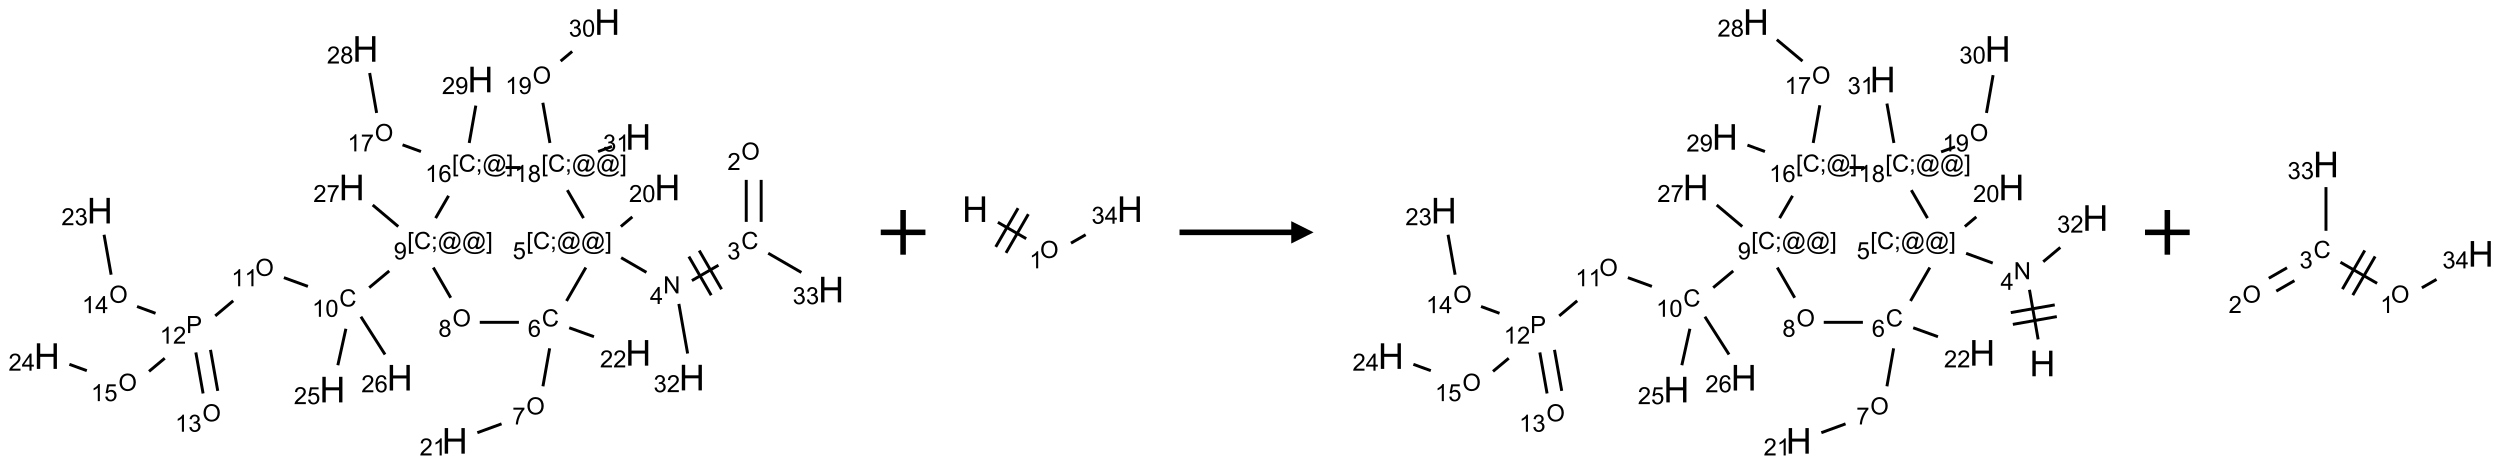 <?xml version="1.0" encoding="UTF-8"?>
<svg xmlns="http://www.w3.org/2000/svg" xmlns:xlink="http://www.w3.org/1999/xlink" width="1119" height="208" viewBox="0 0 1119 208">
<defs>
<g>
<g id="glyph-0-0">
<path d="M 1.332 0 L 1.332 -6.668 L 6.668 -6.668 L 6.668 0 Z M 1.5 -0.168 L 6.5 -0.168 L 6.5 -6.5 L 1.5 -6.5 Z M 1.5 -0.168 "/>
</g>
<g id="glyph-0-1">
<path d="M 0.516 -3.719 C 0.516 -4.984 0.855 -5.977 1.535 -6.695 C 2.215 -7.414 3.094 -7.77 4.172 -7.77 C 4.875 -7.77 5.512 -7.602 6.078 -7.266 C 6.645 -6.93 7.074 -6.461 7.371 -5.855 C 7.668 -5.254 7.816 -4.57 7.816 -3.809 C 7.816 -3.035 7.66 -2.34 7.348 -1.73 C 7.035 -1.117 6.594 -0.656 6.02 -0.34 C 5.449 -0.027 4.828 0.129 4.168 0.129 C 3.449 0.129 2.805 -0.043 2.238 -0.391 C 1.672 -0.738 1.246 -1.211 0.953 -1.812 C 0.66 -2.414 0.516 -3.047 0.516 -3.719 Z M 1.559 -3.703 C 1.559 -2.781 1.805 -2.059 2.301 -1.527 C 2.793 -1 3.414 -0.734 4.16 -0.734 C 4.922 -0.734 5.547 -1 6.039 -1.535 C 6.531 -2.07 6.777 -2.828 6.777 -3.812 C 6.777 -4.434 6.672 -4.977 6.461 -5.441 C 6.25 -5.902 5.945 -6.262 5.539 -6.52 C 5.133 -6.773 4.68 -6.902 4.176 -6.902 C 3.461 -6.902 2.848 -6.656 2.332 -6.164 C 1.816 -5.672 1.559 -4.852 1.559 -3.703 Z M 1.559 -3.703 "/>
</g>
<g id="glyph-0-2">
<path d="M 5.371 -0.902 L 5.371 0 L 0.324 0 C 0.316 -0.227 0.352 -0.441 0.434 -0.652 C 0.562 -0.996 0.766 -1.332 1.051 -1.668 C 1.332 -2 1.742 -2.387 2.277 -2.824 C 3.105 -3.504 3.668 -4.043 3.957 -4.441 C 4.25 -4.84 4.395 -5.215 4.395 -5.566 C 4.395 -5.938 4.262 -6.254 3.996 -6.508 C 3.73 -6.762 3.387 -6.891 2.957 -6.891 C 2.508 -6.891 2.145 -6.754 1.875 -6.484 C 1.605 -6.215 1.469 -5.84 1.465 -5.359 L 0.5 -5.457 C 0.566 -6.176 0.812 -6.727 1.246 -7.102 C 1.676 -7.477 2.254 -7.668 2.98 -7.668 C 3.711 -7.668 4.293 -7.465 4.719 -7.059 C 5.145 -6.652 5.359 -6.148 5.359 -5.547 C 5.359 -5.242 5.297 -4.941 5.172 -4.645 C 5.047 -4.352 4.84 -4.039 4.551 -3.715 C 4.262 -3.387 3.777 -2.938 3.105 -2.371 C 2.543 -1.898 2.18 -1.578 2.02 -1.41 C 1.859 -1.242 1.73 -1.07 1.625 -0.902 Z M 5.371 -0.902 "/>
</g>
<g id="glyph-0-3">
<path d="M 6.27 -2.676 L 7.281 -2.422 C 7.07 -1.594 6.688 -0.961 6.137 -0.523 C 5.586 -0.086 4.914 0.129 4.121 0.129 C 3.297 0.129 2.629 -0.039 2.113 -0.371 C 1.598 -0.707 1.203 -1.191 0.934 -1.828 C 0.664 -2.465 0.531 -3.145 0.531 -3.875 C 0.531 -4.672 0.684 -5.363 0.988 -5.957 C 1.293 -6.547 1.723 -6.996 2.285 -7.305 C 2.844 -7.613 3.461 -7.766 4.137 -7.766 C 4.898 -7.766 5.543 -7.57 6.062 -7.184 C 6.582 -6.793 6.945 -6.246 7.152 -5.543 L 6.156 -5.309 C 5.98 -5.863 5.723 -6.266 5.387 -6.52 C 5.051 -6.773 4.625 -6.902 4.113 -6.902 C 3.527 -6.902 3.039 -6.762 2.645 -6.48 C 2.25 -6.199 1.973 -5.82 1.812 -5.348 C 1.652 -4.871 1.574 -4.383 1.574 -3.879 C 1.574 -3.23 1.668 -2.664 1.855 -2.18 C 2.047 -1.695 2.34 -1.332 2.738 -1.094 C 3.137 -0.855 3.57 -0.734 4.035 -0.734 C 4.602 -0.734 5.082 -0.898 5.473 -1.223 C 5.867 -1.551 6.133 -2.035 6.27 -2.676 Z M 6.27 -2.676 "/>
</g>
<g id="glyph-0-4">
<path d="M 0.449 -2.016 L 1.387 -2.141 C 1.492 -1.609 1.676 -1.227 1.934 -0.992 C 2.191 -0.758 2.508 -0.641 2.879 -0.641 C 3.32 -0.641 3.695 -0.793 3.996 -1.098 C 4.301 -1.402 4.453 -1.781 4.453 -2.234 C 4.453 -2.664 4.312 -3.02 4.031 -3.301 C 3.75 -3.578 3.391 -3.719 2.957 -3.719 C 2.781 -3.719 2.562 -3.684 2.297 -3.613 L 2.402 -4.438 C 2.465 -4.43 2.516 -4.426 2.551 -4.426 C 2.949 -4.426 3.312 -4.531 3.629 -4.738 C 3.949 -4.949 4.109 -5.27 4.109 -5.703 C 4.109 -6.047 3.992 -6.332 3.762 -6.559 C 3.527 -6.785 3.227 -6.895 2.859 -6.895 C 2.496 -6.895 2.191 -6.781 1.949 -6.551 C 1.707 -6.324 1.547 -5.98 1.48 -5.52 L 0.543 -5.688 C 0.656 -6.316 0.918 -6.805 1.324 -7.148 C 1.73 -7.492 2.234 -7.668 2.84 -7.668 C 3.254 -7.668 3.641 -7.578 3.988 -7.398 C 4.34 -7.219 4.609 -6.977 4.793 -6.668 C 4.98 -6.359 5.074 -6.031 5.074 -5.684 C 5.074 -5.352 4.984 -5.051 4.809 -4.781 C 4.629 -4.512 4.367 -4.297 4.02 -4.137 C 4.473 -4.031 4.824 -3.816 5.074 -3.488 C 5.324 -3.16 5.449 -2.75 5.449 -2.254 C 5.449 -1.59 5.203 -1.023 4.719 -0.559 C 4.234 -0.098 3.617 0.137 2.875 0.137 C 2.203 0.137 1.648 -0.062 1.207 -0.465 C 0.762 -0.863 0.512 -1.379 0.449 -2.016 Z M 0.449 -2.016 "/>
</g>
<g id="glyph-0-5">
<path d="M 0.812 0 L 0.812 -7.637 L 1.848 -7.637 L 5.859 -1.641 L 5.859 -7.637 L 6.828 -7.637 L 6.828 0 L 5.793 0 L 1.781 -6 L 1.781 0 Z M 0.812 0 "/>
</g>
<g id="glyph-0-6">
<path d="M 3.449 0 L 3.449 -1.828 L 0.137 -1.828 L 0.137 -2.688 L 3.621 -7.637 L 4.387 -7.637 L 4.387 -2.688 L 5.418 -2.688 L 5.418 -1.828 L 4.387 -1.828 L 4.387 0 Z M 3.449 -2.688 L 3.449 -6.129 L 1.059 -2.688 Z M 3.449 -2.688 "/>
</g>
<g id="glyph-0-7">
<path d="M 0.723 2.121 L 0.723 -7.637 L 2.793 -7.637 L 2.793 -6.859 L 1.66 -6.859 L 1.66 1.344 L 2.793 1.344 L 2.793 2.121 Z M 0.723 2.121 "/>
</g>
<g id="glyph-0-8">
<path d="M 0.949 -4.465 L 0.949 -5.531 L 2.016 -5.531 L 2.016 -4.465 Z M 0.949 0 L 0.949 -1.066 L 2.016 -1.066 L 2.016 0 C 2.016 0.391 1.945 0.711 1.809 0.949 C 1.668 1.191 1.449 1.379 1.145 1.512 L 0.887 1.109 C 1.082 1.023 1.23 0.895 1.324 0.727 C 1.418 0.559 1.469 0.316 1.48 0 Z M 0.949 0 "/>
</g>
<g id="glyph-0-9">
<path d="M 6.047 -0.848 C 5.82 -0.59 5.57 -0.379 5.289 -0.223 C 5.008 -0.062 4.73 0.016 4.449 0.016 C 4.141 0.016 3.84 -0.074 3.547 -0.254 C 3.254 -0.434 3.02 -0.715 2.836 -1.09 C 2.652 -1.465 2.562 -1.875 2.562 -2.324 C 2.562 -2.875 2.703 -3.43 2.988 -3.98 C 3.27 -4.535 3.621 -4.953 4.043 -5.23 C 4.461 -5.508 4.871 -5.645 5.266 -5.645 C 5.566 -5.645 5.855 -5.566 6.129 -5.41 C 6.402 -5.25 6.641 -5.012 6.84 -4.688 L 7.016 -5.496 L 7.949 -5.496 L 7.199 -2 C 7.094 -1.516 7.043 -1.246 7.043 -1.191 C 7.043 -1.098 7.078 -1.02 7.148 -0.949 C 7.219 -0.883 7.305 -0.848 7.406 -0.848 C 7.59 -0.848 7.832 -0.953 8.129 -1.168 C 8.527 -1.445 8.84 -1.816 9.07 -2.285 C 9.301 -2.75 9.418 -3.234 9.418 -3.73 C 9.418 -4.309 9.27 -4.852 8.973 -5.355 C 8.676 -5.859 8.23 -6.262 7.645 -6.562 C 7.055 -6.863 6.406 -7.016 5.691 -7.016 C 4.879 -7.016 4.137 -6.824 3.465 -6.445 C 2.793 -6.066 2.273 -5.52 1.902 -4.809 C 1.535 -4.098 1.348 -3.34 1.348 -2.527 C 1.348 -1.676 1.535 -0.941 1.902 -0.328 C 2.273 0.285 2.809 0.742 3.508 1.035 C 4.207 1.328 4.984 1.473 5.832 1.473 C 6.742 1.473 7.504 1.32 8.121 1.016 C 8.734 0.711 9.195 0.34 9.5 -0.098 L 10.441 -0.098 C 10.266 0.266 9.961 0.637 9.531 1.016 C 9.102 1.395 8.59 1.695 7.996 1.914 C 7.402 2.133 6.688 2.246 5.848 2.246 C 5.078 2.246 4.367 2.145 3.715 1.949 C 3.066 1.75 2.512 1.453 2.051 1.055 C 1.594 0.656 1.25 0.199 1.016 -0.316 C 0.723 -0.973 0.578 -1.684 0.578 -2.441 C 0.578 -3.289 0.75 -4.098 1.098 -4.863 C 1.523 -5.805 2.125 -6.527 2.902 -7.027 C 3.684 -7.527 4.629 -7.777 5.738 -7.777 C 6.602 -7.777 7.375 -7.602 8.059 -7.246 C 8.746 -6.895 9.285 -6.371 9.684 -5.672 C 10.02 -5.07 10.188 -4.418 10.188 -3.715 C 10.188 -2.707 9.832 -1.812 9.125 -1.031 C 8.492 -0.328 7.801 0.02 7.051 0.02 C 6.812 0.02 6.617 -0.016 6.473 -0.09 C 6.324 -0.16 6.215 -0.266 6.145 -0.402 C 6.102 -0.488 6.066 -0.637 6.047 -0.848 Z M 3.527 -2.262 C 3.527 -1.785 3.641 -1.414 3.863 -1.152 C 4.09 -0.887 4.348 -0.754 4.641 -0.754 C 4.836 -0.754 5.039 -0.812 5.254 -0.93 C 5.469 -1.047 5.676 -1.219 5.871 -1.449 C 6.066 -1.676 6.23 -1.969 6.355 -2.32 C 6.48 -2.672 6.543 -3.027 6.543 -3.379 C 6.543 -3.852 6.426 -4.219 6.191 -4.48 C 5.957 -4.738 5.672 -4.871 5.332 -4.871 C 5.109 -4.871 4.902 -4.812 4.707 -4.699 C 4.512 -4.586 4.32 -4.406 4.137 -4.156 C 3.953 -3.906 3.805 -3.602 3.691 -3.246 C 3.582 -2.887 3.527 -2.559 3.527 -2.262 Z M 3.527 -2.262 "/>
</g>
<g id="glyph-0-10">
<path d="M 2.27 2.121 L 0.203 2.121 L 0.203 1.344 L 1.332 1.344 L 1.332 -6.859 L 0.203 -6.859 L 0.203 -7.637 L 2.27 -7.637 Z M 2.27 2.121 "/>
</g>
<g id="glyph-0-11">
<path d="M 0.441 -2 L 1.426 -2.082 C 1.5 -1.605 1.668 -1.242 1.934 -1.004 C 2.199 -0.762 2.52 -0.641 2.895 -0.641 C 3.348 -0.641 3.73 -0.812 4.043 -1.152 C 4.355 -1.492 4.512 -1.941 4.512 -2.504 C 4.512 -3.039 4.359 -3.461 4.059 -3.77 C 3.758 -4.078 3.367 -4.234 2.879 -4.234 C 2.578 -4.234 2.305 -4.164 2.062 -4.027 C 1.82 -3.891 1.629 -3.715 1.488 -3.496 L 0.609 -3.609 L 1.348 -7.531 L 5.145 -7.531 L 5.145 -6.637 L 2.098 -6.637 L 1.688 -4.582 C 2.145 -4.902 2.625 -5.062 3.129 -5.062 C 3.797 -5.062 4.359 -4.832 4.816 -4.371 C 5.277 -3.91 5.504 -3.312 5.504 -2.59 C 5.504 -1.898 5.305 -1.301 4.902 -0.797 C 4.41 -0.18 3.742 0.129 2.895 0.129 C 2.199 0.129 1.633 -0.062 1.195 -0.453 C 0.758 -0.844 0.504 -1.359 0.441 -2 Z M 0.441 -2 "/>
</g>
<g id="glyph-0-12">
<path d="M 0.441 -3.766 C 0.441 -4.668 0.535 -5.395 0.723 -5.945 C 0.906 -6.496 1.184 -6.922 1.551 -7.219 C 1.918 -7.516 2.375 -7.668 2.934 -7.668 C 3.344 -7.668 3.703 -7.586 4.012 -7.418 C 4.32 -7.254 4.574 -7.016 4.777 -6.707 C 4.977 -6.395 5.137 -6.016 5.25 -5.57 C 5.363 -5.125 5.422 -4.523 5.422 -3.766 C 5.422 -2.871 5.328 -2.148 5.145 -1.598 C 4.961 -1.047 4.688 -0.621 4.32 -0.32 C 3.953 -0.02 3.492 0.129 2.934 0.129 C 2.195 0.129 1.617 -0.133 1.199 -0.66 C 0.695 -1.297 0.441 -2.332 0.441 -3.766 Z M 1.406 -3.766 C 1.406 -2.512 1.555 -1.68 1.848 -1.262 C 2.141 -0.848 2.5 -0.641 2.934 -0.641 C 3.363 -0.641 3.727 -0.848 4.02 -1.266 C 4.312 -1.684 4.457 -2.516 4.457 -3.766 C 4.457 -5.023 4.312 -5.859 4.02 -6.27 C 3.727 -6.684 3.359 -6.891 2.922 -6.891 C 2.492 -6.891 2.148 -6.707 1.891 -6.344 C 1.566 -5.879 1.406 -5.02 1.406 -3.766 Z M 1.406 -3.766 "/>
</g>
<g id="glyph-0-13">
<path d="M 5.309 -5.766 L 4.375 -5.691 C 4.293 -6.059 4.172 -6.328 4.02 -6.496 C 3.766 -6.762 3.453 -6.895 3.082 -6.895 C 2.785 -6.895 2.523 -6.812 2.297 -6.645 C 2 -6.43 1.77 -6.117 1.598 -5.703 C 1.43 -5.289 1.34 -4.703 1.332 -3.938 C 1.559 -4.281 1.836 -4.535 2.16 -4.703 C 2.488 -4.871 2.828 -4.953 3.188 -4.953 C 3.812 -4.953 4.344 -4.723 4.785 -4.262 C 5.223 -3.801 5.441 -3.207 5.441 -2.48 C 5.441 -2 5.34 -1.555 5.133 -1.145 C 4.926 -0.73 4.641 -0.418 4.281 -0.199 C 3.922 0.02 3.512 0.129 3.051 0.129 C 2.27 0.129 1.633 -0.156 1.141 -0.73 C 0.648 -1.305 0.402 -2.254 0.402 -3.574 C 0.402 -5.051 0.672 -6.121 1.219 -6.793 C 1.695 -7.375 2.336 -7.668 3.141 -7.668 C 3.742 -7.668 4.234 -7.5 4.617 -7.16 C 5 -6.824 5.23 -6.359 5.309 -5.766 Z M 1.48 -2.473 C 1.48 -2.152 1.547 -1.844 1.684 -1.547 C 1.82 -1.25 2.016 -1.027 2.262 -0.871 C 2.508 -0.719 2.766 -0.641 3.035 -0.641 C 3.434 -0.641 3.773 -0.801 4.059 -1.121 C 4.344 -1.441 4.484 -1.875 4.484 -2.422 C 4.484 -2.949 4.344 -3.367 4.062 -3.668 C 3.781 -3.973 3.426 -4.125 3 -4.125 C 2.578 -4.125 2.219 -3.973 1.922 -3.668 C 1.625 -3.363 1.48 -2.969 1.48 -2.473 Z M 1.48 -2.473 "/>
</g>
<g id="glyph-0-14">
<path d="M 0.504 -6.637 L 0.504 -7.535 L 5.449 -7.535 L 5.449 -6.809 C 4.961 -6.289 4.48 -5.602 4.004 -4.746 C 3.527 -3.887 3.156 -3.004 2.895 -2.098 C 2.707 -1.461 2.59 -0.762 2.535 0 L 1.574 0 C 1.582 -0.602 1.703 -1.328 1.926 -2.176 C 2.152 -3.027 2.477 -3.848 2.898 -4.637 C 3.32 -5.426 3.77 -6.094 4.246 -6.637 Z M 0.504 -6.637 "/>
</g>
<g id="glyph-0-15">
<path d="M 3.973 0 L 3.035 0 L 3.035 -5.973 C 2.809 -5.758 2.516 -5.543 2.148 -5.328 C 1.781 -5.113 1.453 -4.953 1.16 -4.844 L 1.16 -5.75 C 1.684 -5.996 2.145 -6.297 2.535 -6.645 C 2.93 -6.996 3.207 -7.336 3.371 -7.668 L 3.973 -7.668 Z M 3.973 0 "/>
</g>
<g id="glyph-0-16">
<path d="M 1.887 -4.141 C 1.496 -4.281 1.207 -4.484 1.02 -4.75 C 0.832 -5.016 0.738 -5.328 0.738 -5.699 C 0.738 -6.254 0.938 -6.719 1.34 -7.098 C 1.738 -7.477 2.27 -7.668 2.934 -7.668 C 3.598 -7.668 4.137 -7.473 4.543 -7.086 C 4.949 -6.699 5.152 -6.227 5.152 -5.672 C 5.152 -5.316 5.059 -5.008 4.871 -4.746 C 4.688 -4.484 4.406 -4.281 4.027 -4.141 C 4.496 -3.988 4.852 -3.742 5.098 -3.402 C 5.34 -3.062 5.465 -2.656 5.465 -2.184 C 5.465 -1.531 5.234 -0.98 4.77 -0.535 C 4.309 -0.09 3.703 0.129 2.949 0.129 C 2.195 0.129 1.586 -0.094 1.125 -0.539 C 0.664 -0.984 0.434 -1.543 0.434 -2.207 C 0.434 -2.703 0.559 -3.121 0.809 -3.457 C 1.062 -3.793 1.422 -4.02 1.887 -4.141 Z M 1.699 -5.73 C 1.699 -5.367 1.812 -5.074 2.047 -4.844 C 2.281 -4.613 2.582 -4.5 2.953 -4.5 C 3.312 -4.5 3.609 -4.613 3.84 -4.84 C 4.07 -5.066 4.188 -5.348 4.188 -5.676 C 4.188 -6.02 4.07 -6.309 3.832 -6.543 C 3.594 -6.777 3.297 -6.895 2.941 -6.895 C 2.586 -6.895 2.289 -6.781 2.051 -6.551 C 1.816 -6.324 1.699 -6.047 1.699 -5.73 Z M 1.395 -2.203 C 1.395 -1.938 1.461 -1.676 1.586 -1.426 C 1.711 -1.176 1.902 -0.984 2.152 -0.848 C 2.402 -0.711 2.672 -0.641 2.957 -0.641 C 3.406 -0.641 3.777 -0.785 4.066 -1.074 C 4.359 -1.363 4.504 -1.727 4.504 -2.172 C 4.504 -2.625 4.355 -2.996 4.055 -3.293 C 3.754 -3.586 3.379 -3.734 2.926 -3.734 C 2.484 -3.734 2.121 -3.59 1.832 -3.297 C 1.543 -3.004 1.395 -2.641 1.395 -2.203 Z M 1.395 -2.203 "/>
</g>
<g id="glyph-0-17">
<path d="M 0.582 -1.766 L 1.484 -1.848 C 1.562 -1.426 1.707 -1.117 1.922 -0.926 C 2.137 -0.734 2.414 -0.641 2.75 -0.641 C 3.039 -0.641 3.289 -0.707 3.508 -0.84 C 3.727 -0.973 3.902 -1.148 4.043 -1.367 C 4.18 -1.586 4.297 -1.887 4.391 -2.262 C 4.484 -2.637 4.531 -3.016 4.531 -3.406 C 4.531 -3.449 4.531 -3.512 4.527 -3.594 C 4.34 -3.297 4.082 -3.055 3.758 -2.867 C 3.434 -2.68 3.082 -2.59 2.703 -2.59 C 2.07 -2.59 1.535 -2.816 1.098 -3.277 C 0.66 -3.734 0.441 -4.34 0.441 -5.09 C 0.441 -5.863 0.672 -6.484 1.129 -6.957 C 1.586 -7.43 2.156 -7.668 2.844 -7.668 C 3.34 -7.668 3.793 -7.531 4.207 -7.266 C 4.617 -7 4.93 -6.617 5.145 -6.121 C 5.355 -5.629 5.465 -4.91 5.465 -3.973 C 5.465 -2.996 5.359 -2.223 5.145 -1.645 C 4.934 -1.066 4.617 -0.625 4.199 -0.324 C 3.781 -0.02 3.293 0.129 2.73 0.129 C 2.133 0.129 1.645 -0.035 1.266 -0.367 C 0.887 -0.699 0.66 -1.164 0.582 -1.766 Z M 4.422 -5.137 C 4.422 -5.676 4.277 -6.102 3.992 -6.418 C 3.707 -6.734 3.359 -6.891 2.957 -6.891 C 2.543 -6.891 2.18 -6.719 1.871 -6.379 C 1.562 -6.039 1.406 -5.598 1.406 -5.059 C 1.406 -4.57 1.555 -4.176 1.848 -3.871 C 2.141 -3.566 2.5 -3.418 2.934 -3.418 C 3.367 -3.418 3.723 -3.57 4.004 -3.871 C 4.281 -4.176 4.422 -4.598 4.422 -5.137 Z M 4.422 -5.137 "/>
</g>
<g id="glyph-0-18">
<path d="M 0.824 0 L 0.824 -7.637 L 3.703 -7.637 C 4.211 -7.637 4.598 -7.609 4.863 -7.562 C 5.238 -7.5 5.555 -7.383 5.809 -7.207 C 6.062 -7.031 6.266 -6.785 6.418 -6.469 C 6.574 -6.152 6.652 -5.805 6.652 -5.426 C 6.652 -4.777 6.445 -4.227 6.031 -3.777 C 5.617 -3.328 4.871 -3.105 3.793 -3.105 L 1.832 -3.105 L 1.832 0 Z M 1.832 -4.004 L 3.809 -4.004 C 4.461 -4.004 4.922 -4.125 5.199 -4.371 C 5.473 -4.613 5.609 -4.953 5.609 -5.395 C 5.609 -5.715 5.527 -5.988 5.367 -6.215 C 5.207 -6.441 4.992 -6.594 4.73 -6.668 C 4.559 -6.711 4.246 -6.734 3.785 -6.734 L 1.832 -6.734 Z M 1.832 -4.004 "/>
</g>
<g id="glyph-1-0">
<path d="M 2 0 L 2 -10 L 10 -10 L 10 0 Z M 2.25 -0.25 L 9.75 -0.25 L 9.75 -9.75 L 2.25 -9.75 Z M 2.25 -0.25 "/>
</g>
<g id="glyph-1-1">
<path d="M 1.281 0 L 1.281 -11.453 L 2.797 -11.453 L 2.797 -6.75 L 8.75 -6.75 L 8.75 -11.453 L 10.266 -11.453 L 10.266 0 L 8.75 0 L 8.75 -5.398 L 2.797 -5.398 L 2.797 0 Z M 1.281 0 "/>
</g>
</g>
</defs>
<path fill="none" stroke-width="0.033" stroke-linecap="butt" stroke-linejoin="miter" stroke="rgb(0%, 0%, 0%)" stroke-opacity="1" stroke-miterlimit="10" d="M 7.826 1.766 L 7.826 2.236 " transform="matrix(40, 0, 0, 40, 20.979, 9.873)"/>
<path fill="none" stroke-width="0.033" stroke-linecap="butt" stroke-linejoin="miter" stroke="rgb(0%, 0%, 0%)" stroke-opacity="1" stroke-miterlimit="10" d="M 7.993 1.766 L 7.993 2.236 " transform="matrix(40, 0, 0, 40, 20.979, 9.873)"/>
<path fill="none" stroke-width="0.033" stroke-linecap="butt" stroke-linejoin="miter" stroke="rgb(0%, 0%, 0%)" stroke-opacity="1" stroke-miterlimit="10" d="M 7.515 2.721 L 7.218 2.893 " transform="matrix(40, 0, 0, 40, 20.979, 9.873)"/>
<path fill="none" stroke-width="0.033" stroke-linecap="butt" stroke-linejoin="miter" stroke="rgb(0%, 0%, 0%)" stroke-opacity="1" stroke-miterlimit="10" d="M 7.184 2.624 L 7.434 3.057 " transform="matrix(40, 0, 0, 40, 20.979, 9.873)"/>
<path fill="none" stroke-width="0.033" stroke-linecap="butt" stroke-linejoin="miter" stroke="rgb(0%, 0%, 0%)" stroke-opacity="1" stroke-miterlimit="10" d="M 7.3 2.557 L 7.55 2.99 " transform="matrix(40, 0, 0, 40, 20.979, 9.873)"/>
<path fill="none" stroke-width="0.033" stroke-linecap="butt" stroke-linejoin="miter" stroke="rgb(0%, 0%, 0%)" stroke-opacity="1" stroke-miterlimit="10" d="M 6.709 2.801 L 6.426 2.637 " transform="matrix(40, 0, 0, 40, 20.979, 9.873)"/>
<path fill="none" stroke-width="0.033" stroke-linecap="butt" stroke-linejoin="miter" stroke="rgb(0%, 0%, 0%)" stroke-opacity="1" stroke-miterlimit="10" d="M 6.423 2.288 L 6.551 2.18 " transform="matrix(40, 0, 0, 40, 20.979, 9.873)"/>
<path fill="none" stroke-width="0.033" stroke-linecap="butt" stroke-linejoin="miter" stroke="rgb(0%, 0%, 0%)" stroke-opacity="1" stroke-miterlimit="10" d="M 6.031 2.747 L 5.815 3.121 " transform="matrix(40, 0, 0, 40, 20.979, 9.873)"/>
<path fill="none" stroke-width="0.033" stroke-linecap="butt" stroke-linejoin="miter" stroke="rgb(0%, 0%, 0%)" stroke-opacity="1" stroke-miterlimit="10" d="M 5.626 3.651 L 5.551 4.076 " transform="matrix(40, 0, 0, 40, 20.979, 9.873)"/>
<path fill="none" stroke-width="0.033" stroke-linecap="butt" stroke-linejoin="miter" stroke="rgb(0%, 0%, 0%)" stroke-opacity="1" stroke-miterlimit="10" d="M 5.088 4.496 L 4.817 4.595 " transform="matrix(40, 0, 0, 40, 20.979, 9.873)"/>
<path fill="none" stroke-width="0.033" stroke-linecap="butt" stroke-linejoin="miter" stroke="rgb(0%, 0%, 0%)" stroke-opacity="1" stroke-miterlimit="10" d="M 5.845 3.421 L 6.122 3.521 " transform="matrix(40, 0, 0, 40, 20.979, 9.873)"/>
<path fill="none" stroke-width="0.033" stroke-linecap="butt" stroke-linejoin="miter" stroke="rgb(0%, 0%, 0%)" stroke-opacity="1" stroke-miterlimit="10" d="M 5.282 3.36 L 4.844 3.36 " transform="matrix(40, 0, 0, 40, 20.979, 9.873)"/>
<path fill="none" stroke-width="0.033" stroke-linecap="butt" stroke-linejoin="miter" stroke="rgb(0%, 0%, 0%)" stroke-opacity="1" stroke-miterlimit="10" d="M 4.519 3.085 L 4.324 2.747 " transform="matrix(40, 0, 0, 40, 20.979, 9.873)"/>
<path fill="none" stroke-width="0.033" stroke-linecap="butt" stroke-linejoin="miter" stroke="rgb(0%, 0%, 0%)" stroke-opacity="1" stroke-miterlimit="10" d="M 3.831 2.785 L 3.607 2.972 " transform="matrix(40, 0, 0, 40, 20.979, 9.873)"/>
<path fill="none" stroke-width="0.033" stroke-linecap="butt" stroke-linejoin="miter" stroke="rgb(0%, 0%, 0%)" stroke-opacity="1" stroke-miterlimit="10" d="M 2.921 2.958 L 2.652 2.86 " transform="matrix(40, 0, 0, 40, 20.979, 9.873)"/>
<path fill="none" stroke-width="0.033" stroke-linecap="butt" stroke-linejoin="miter" stroke="rgb(0%, 0%, 0%)" stroke-opacity="1" stroke-miterlimit="10" d="M 2.085 3.119 L 1.884 3.288 " transform="matrix(40, 0, 0, 40, 20.979, 9.873)"/>
<path fill="none" stroke-width="0.033" stroke-linecap="butt" stroke-linejoin="miter" stroke="rgb(0%, 0%, 0%)" stroke-opacity="1" stroke-miterlimit="10" d="M 1.667 3.697 L 1.748 4.156 " transform="matrix(40, 0, 0, 40, 20.979, 9.873)"/>
<path fill="none" stroke-width="0.033" stroke-linecap="butt" stroke-linejoin="miter" stroke="rgb(0%, 0%, 0%)" stroke-opacity="1" stroke-miterlimit="10" d="M 1.831 3.668 L 1.912 4.127 " transform="matrix(40, 0, 0, 40, 20.979, 9.873)"/>
<path fill="none" stroke-width="0.033" stroke-linecap="butt" stroke-linejoin="miter" stroke="rgb(0%, 0%, 0%)" stroke-opacity="1" stroke-miterlimit="10" d="M 1.216 3.259 L 1.009 3.183 " transform="matrix(40, 0, 0, 40, 20.979, 9.873)"/>
<path fill="none" stroke-width="0.033" stroke-linecap="butt" stroke-linejoin="miter" stroke="rgb(0%, 0%, 0%)" stroke-opacity="1" stroke-miterlimit="10" d="M 0.719 2.827 L 0.64 2.38 " transform="matrix(40, 0, 0, 40, 20.979, 9.873)"/>
<path fill="none" stroke-width="0.033" stroke-linecap="butt" stroke-linejoin="miter" stroke="rgb(0%, 0%, 0%)" stroke-opacity="1" stroke-miterlimit="10" d="M 1.319 3.762 L 1.143 3.909 " transform="matrix(40, 0, 0, 40, 20.979, 9.873)"/>
<path fill="none" stroke-width="0.033" stroke-linecap="butt" stroke-linejoin="miter" stroke="rgb(0%, 0%, 0%)" stroke-opacity="1" stroke-miterlimit="10" d="M 0.447 3.901 L 0.252 3.83 " transform="matrix(40, 0, 0, 40, 20.979, 9.873)"/>
<path fill="none" stroke-width="0.033" stroke-linecap="butt" stroke-linejoin="miter" stroke="rgb(0%, 0%, 0%)" stroke-opacity="1" stroke-miterlimit="10" d="M 3.346 3.432 L 3.256 3.84 " transform="matrix(40, 0, 0, 40, 20.979, 9.873)"/>
<path fill="none" stroke-width="0.033" stroke-linecap="butt" stroke-linejoin="miter" stroke="rgb(0%, 0%, 0%)" stroke-opacity="1" stroke-miterlimit="10" d="M 3.514 3.297 L 3.784 3.72 " transform="matrix(40, 0, 0, 40, 20.979, 9.873)"/>
<path fill="none" stroke-width="0.033" stroke-linecap="butt" stroke-linejoin="miter" stroke="rgb(0%, 0%, 0%)" stroke-opacity="1" stroke-miterlimit="10" d="M 3.932 2.288 L 3.646 2.047 " transform="matrix(40, 0, 0, 40, 20.979, 9.873)"/>
<path fill="none" stroke-width="0.033" stroke-linecap="butt" stroke-linejoin="miter" stroke="rgb(0%, 0%, 0%)" stroke-opacity="1" stroke-miterlimit="10" d="M 4.35 2.194 L 4.495 1.944 " transform="matrix(40, 0, 0, 40, 20.979, 9.873)"/>
<path fill="none" stroke-width="0.033" stroke-linecap="butt" stroke-linejoin="miter" stroke="rgb(0%, 0%, 0%)" stroke-opacity="1" stroke-miterlimit="10" d="M 4.186 1.449 L 3.98 1.374 " transform="matrix(40, 0, 0, 40, 20.979, 9.873)"/>
<path fill="none" stroke-width="0.033" stroke-linecap="butt" stroke-linejoin="miter" stroke="rgb(0%, 0%, 0%)" stroke-opacity="1" stroke-miterlimit="10" d="M 3.69 1.017 L 3.612 0.57 " transform="matrix(40, 0, 0, 40, 20.979, 9.873)"/>
<path fill="none" stroke-width="0.033" stroke-linecap="butt" stroke-linejoin="miter" stroke="rgb(0%, 0%, 0%)" stroke-opacity="1" stroke-miterlimit="10" d="M 4.726 1.353 L 4.8 0.935 " transform="matrix(40, 0, 0, 40, 20.979, 9.873)"/>
<path fill="none" stroke-width="0.033" stroke-linecap="butt" stroke-linejoin="miter" stroke="rgb(0%, 0%, 0%)" stroke-opacity="1" stroke-miterlimit="10" d="M 5.133 1.628 L 5.3 1.628 " transform="matrix(40, 0, 0, 40, 20.979, 9.873)"/>
<path fill="none" stroke-width="0.033" stroke-linecap="butt" stroke-linejoin="miter" stroke="rgb(0%, 0%, 0%)" stroke-opacity="1" stroke-miterlimit="10" d="M 5.824 1.881 L 6.005 2.194 " transform="matrix(40, 0, 0, 40, 20.979, 9.873)"/>
<path fill="none" stroke-width="0.033" stroke-linecap="butt" stroke-linejoin="miter" stroke="rgb(0%, 0%, 0%)" stroke-opacity="1" stroke-miterlimit="10" d="M 5.629 1.353 L 5.55 0.903 " transform="matrix(40, 0, 0, 40, 20.979, 9.873)"/>
<path fill="none" stroke-width="0.033" stroke-linecap="butt" stroke-linejoin="miter" stroke="rgb(0%, 0%, 0%)" stroke-opacity="1" stroke-miterlimit="10" d="M 5.749 0.437 L 5.878 0.329 " transform="matrix(40, 0, 0, 40, 20.979, 9.873)"/>
<path fill="none" stroke-width="0.033" stroke-linecap="butt" stroke-linejoin="miter" stroke="rgb(0%, 0%, 0%)" stroke-opacity="1" stroke-miterlimit="10" d="M 6.168 1.449 L 6.324 1.392 " transform="matrix(40, 0, 0, 40, 20.979, 9.873)"/>
<path fill="none" stroke-width="0.033" stroke-linecap="butt" stroke-linejoin="miter" stroke="rgb(0%, 0%, 0%)" stroke-opacity="1" stroke-miterlimit="10" d="M 7.072 3.154 L 7.17 3.709 " transform="matrix(40, 0, 0, 40, 20.979, 9.873)"/>
<path fill="none" stroke-width="0.033" stroke-linecap="butt" stroke-linejoin="miter" stroke="rgb(0%, 0%, 0%)" stroke-opacity="1" stroke-miterlimit="10" d="M 8.072 2.587 L 8.443 2.802 " transform="matrix(40, 0, 0, 40, 20.979, 9.873)"/>
<g fill="rgb(0%, 0%, 0%)" fill-opacity="1">
<use xlink:href="#glyph-0-1" x="331.785" y="71.465"/>
</g>
<g fill="rgb(0%, 0%, 0%)" fill-opacity="1">
<use xlink:href="#glyph-0-2" x="325.598" y="76.098"/>
</g>
<g fill="rgb(0%, 0%, 0%)" fill-opacity="1">
<use xlink:href="#glyph-0-3" x="331.77" y="111.461"/>
</g>
<g fill="rgb(0%, 0%, 0%)" fill-opacity="1">
<use xlink:href="#glyph-0-4" x="325.516" y="116.098"/>
</g>
<g fill="rgb(0%, 0%, 0%)" fill-opacity="1">
<use xlink:href="#glyph-0-5" x="296.848" y="131.328"/>
</g>
<g fill="rgb(0%, 0%, 0%)" fill-opacity="1">
<use xlink:href="#glyph-0-6" x="290.906" y="136.066"/>
</g>
<g fill="rgb(0%, 0%, 0%)" fill-opacity="1">
<use xlink:href="#glyph-0-7" x="235.582" y="111.469"/>
<use xlink:href="#glyph-0-3" x="238.546" y="111.469"/>
<use xlink:href="#glyph-0-8" x="246.249" y="111.469"/>
<use xlink:href="#glyph-0-9" x="249.212" y="111.469"/>
<use xlink:href="#glyph-0-9" x="260.04" y="111.469"/>
<use xlink:href="#glyph-0-10" x="270.868" y="111.469"/>
</g>
<g fill="rgb(0%, 0%, 0%)" fill-opacity="1">
<use xlink:href="#glyph-0-11" x="229.469" y="115.965"/>
</g>
<g fill="rgb(0%, 0%, 0%)" fill-opacity="1">
<use xlink:href="#glyph-1-1" x="292.949" y="89.633"/>
</g>
<g fill="rgb(0%, 0%, 0%)" fill-opacity="1">
<use xlink:href="#glyph-0-2" x="281.543" y="90.426"/>
<use xlink:href="#glyph-0-12" x="287.475" y="90.426"/>
</g>
<g fill="rgb(0%, 0%, 0%)" fill-opacity="1">
<use xlink:href="#glyph-0-3" x="242.488" y="146.105"/>
</g>
<g fill="rgb(0%, 0%, 0%)" fill-opacity="1">
<use xlink:href="#glyph-0-13" x="236.242" y="150.738"/>
</g>
<g fill="rgb(0%, 0%, 0%)" fill-opacity="1">
<use xlink:href="#glyph-0-1" x="235.555" y="185.5"/>
</g>
<g fill="rgb(0%, 0%, 0%)" fill-opacity="1">
<use xlink:href="#glyph-0-14" x="229.289" y="190.004"/>
</g>
<g fill="rgb(0%, 0%, 0%)" fill-opacity="1">
<use xlink:href="#glyph-1-1" x="197.773" y="203.059"/>
</g>
<g fill="rgb(0%, 0%, 0%)" fill-opacity="1">
<use xlink:href="#glyph-0-2" x="187.816" y="203.852"/>
<use xlink:href="#glyph-0-15" x="193.749" y="203.852"/>
</g>
<g fill="rgb(0%, 0%, 0%)" fill-opacity="1">
<use xlink:href="#glyph-1-1" x="279.895" y="163.668"/>
</g>
<g fill="rgb(0%, 0%, 0%)" fill-opacity="1">
<use xlink:href="#glyph-0-2" x="268.539" y="164.461"/>
<use xlink:href="#glyph-0-2" x="274.471" y="164.461"/>
</g>
<g fill="rgb(0%, 0%, 0%)" fill-opacity="1">
<use xlink:href="#glyph-0-1" x="202.504" y="146.109"/>
</g>
<g fill="rgb(0%, 0%, 0%)" fill-opacity="1">
<use xlink:href="#glyph-0-16" x="196.219" y="150.738"/>
</g>
<g fill="rgb(0%, 0%, 0%)" fill-opacity="1">
<use xlink:href="#glyph-0-7" x="182.293" y="111.469"/>
<use xlink:href="#glyph-0-3" x="185.257" y="111.469"/>
<use xlink:href="#glyph-0-8" x="192.96" y="111.469"/>
<use xlink:href="#glyph-0-9" x="195.923" y="111.469"/>
<use xlink:href="#glyph-0-9" x="206.751" y="111.469"/>
<use xlink:href="#glyph-0-10" x="217.579" y="111.469"/>
</g>
<g fill="rgb(0%, 0%, 0%)" fill-opacity="1">
<use xlink:href="#glyph-0-17" x="176.219" y="116.098"/>
</g>
<g fill="rgb(0%, 0%, 0%)" fill-opacity="1">
<use xlink:href="#glyph-0-3" x="151.844" y="137.176"/>
</g>
<g fill="rgb(0%, 0%, 0%)" fill-opacity="1">
<use xlink:href="#glyph-0-15" x="139.688" y="141.809"/>
<use xlink:href="#glyph-0-12" x="145.62" y="141.809"/>
</g>
<g fill="rgb(0%, 0%, 0%)" fill-opacity="1">
<use xlink:href="#glyph-0-1" x="114.273" y="123.496"/>
</g>
<g fill="rgb(0%, 0%, 0%)" fill-opacity="1">
<use xlink:href="#glyph-0-15" x="103.547" y="128.129"/>
<use xlink:href="#glyph-0-15" x="109.479" y="128.129"/>
</g>
<g fill="rgb(0%, 0%, 0%)" fill-opacity="1">
<use xlink:href="#glyph-0-18" x="83.324" y="149.07"/>
</g>
<g fill="rgb(0%, 0%, 0%)" fill-opacity="1">
<use xlink:href="#glyph-0-15" x="71.508" y="153.84"/>
<use xlink:href="#glyph-0-2" x="77.44" y="153.84"/>
</g>
<g fill="rgb(0%, 0%, 0%)" fill-opacity="1">
<use xlink:href="#glyph-0-1" x="90.578" y="188.602"/>
</g>
<g fill="rgb(0%, 0%, 0%)" fill-opacity="1">
<use xlink:href="#glyph-0-15" x="78.375" y="193.234"/>
<use xlink:href="#glyph-0-4" x="84.307" y="193.234"/>
</g>
<g fill="rgb(0%, 0%, 0%)" fill-opacity="1">
<use xlink:href="#glyph-0-1" x="48.867" y="135.527"/>
</g>
<g fill="rgb(0%, 0%, 0%)" fill-opacity="1">
<use xlink:href="#glyph-0-15" x="36.695" y="140.16"/>
<use xlink:href="#glyph-0-6" x="42.628" y="140.16"/>
</g>
<g fill="rgb(0%, 0%, 0%)" fill-opacity="1">
<use xlink:href="#glyph-1-1" x="38.902" y="100.016"/>
</g>
<g fill="rgb(0%, 0%, 0%)" fill-opacity="1">
<use xlink:href="#glyph-0-2" x="27.469" y="100.809"/>
<use xlink:href="#glyph-0-4" x="33.401" y="100.809"/>
</g>
<g fill="rgb(0%, 0%, 0%)" fill-opacity="1">
<use xlink:href="#glyph-0-1" x="52.988" y="174.922"/>
</g>
<g fill="rgb(0%, 0%, 0%)" fill-opacity="1">
<use xlink:href="#glyph-0-15" x="40.73" y="179.551"/>
<use xlink:href="#glyph-0-11" x="46.663" y="179.551"/>
</g>
<g fill="rgb(0%, 0%, 0%)" fill-opacity="1">
<use xlink:href="#glyph-1-1" x="15.207" y="165.117"/>
</g>
<g fill="rgb(0%, 0%, 0%)" fill-opacity="1">
<use xlink:href="#glyph-0-2" x="3.805" y="165.91"/>
<use xlink:href="#glyph-0-6" x="9.737" y="165.91"/>
</g>
<g fill="rgb(0%, 0%, 0%)" fill-opacity="1">
<use xlink:href="#glyph-1-1" x="143.008" y="180.109"/>
</g>
<g fill="rgb(0%, 0%, 0%)" fill-opacity="1">
<use xlink:href="#glyph-0-2" x="131.52" y="180.902"/>
<use xlink:href="#glyph-0-11" x="137.452" y="180.902"/>
</g>
<g fill="rgb(0%, 0%, 0%)" fill-opacity="1">
<use xlink:href="#glyph-1-1" x="173.156" y="174.793"/>
</g>
<g fill="rgb(0%, 0%, 0%)" fill-opacity="1">
<use xlink:href="#glyph-0-2" x="161.73" y="175.586"/>
<use xlink:href="#glyph-0-13" x="167.663" y="175.586"/>
</g>
<g fill="rgb(0%, 0%, 0%)" fill-opacity="1">
<use xlink:href="#glyph-1-1" x="151.664" y="89.633"/>
</g>
<g fill="rgb(0%, 0%, 0%)" fill-opacity="1">
<use xlink:href="#glyph-0-2" x="140.234" y="90.426"/>
<use xlink:href="#glyph-0-14" x="146.167" y="90.426"/>
</g>
<g fill="rgb(0%, 0%, 0%)" fill-opacity="1">
<use xlink:href="#glyph-0-7" x="202.293" y="76.828"/>
<use xlink:href="#glyph-0-3" x="205.257" y="76.828"/>
<use xlink:href="#glyph-0-8" x="212.96" y="76.828"/>
<use xlink:href="#glyph-0-9" x="215.923" y="76.828"/>
<use xlink:href="#glyph-0-10" x="226.751" y="76.828"/>
</g>
<g fill="rgb(0%, 0%, 0%)" fill-opacity="1">
<use xlink:href="#glyph-0-15" x="190.309" y="81.457"/>
<use xlink:href="#glyph-0-13" x="196.241" y="81.457"/>
</g>
<g fill="rgb(0%, 0%, 0%)" fill-opacity="1">
<use xlink:href="#glyph-0-1" x="167.738" y="63.145"/>
</g>
<g fill="rgb(0%, 0%, 0%)" fill-opacity="1">
<use xlink:href="#glyph-0-15" x="155.535" y="67.777"/>
<use xlink:href="#glyph-0-14" x="161.467" y="67.777"/>
</g>
<g fill="rgb(0%, 0%, 0%)" fill-opacity="1">
<use xlink:href="#glyph-1-1" x="157.773" y="27.633"/>
</g>
<g fill="rgb(0%, 0%, 0%)" fill-opacity="1">
<use xlink:href="#glyph-0-2" x="146.324" y="28.422"/>
<use xlink:href="#glyph-0-16" x="152.257" y="28.422"/>
</g>
<g fill="rgb(0%, 0%, 0%)" fill-opacity="1">
<use xlink:href="#glyph-1-1" x="209.254" y="41.312"/>
</g>
<g fill="rgb(0%, 0%, 0%)" fill-opacity="1">
<use xlink:href="#glyph-0-2" x="197.805" y="42.105"/>
<use xlink:href="#glyph-0-17" x="203.737" y="42.105"/>
</g>
<g fill="rgb(0%, 0%, 0%)" fill-opacity="1">
<use xlink:href="#glyph-0-7" x="242.293" y="76.828"/>
<use xlink:href="#glyph-0-3" x="245.257" y="76.828"/>
<use xlink:href="#glyph-0-8" x="252.96" y="76.828"/>
<use xlink:href="#glyph-0-9" x="255.923" y="76.828"/>
<use xlink:href="#glyph-0-9" x="266.751" y="76.828"/>
<use xlink:href="#glyph-0-10" x="277.579" y="76.828"/>
</g>
<g fill="rgb(0%, 0%, 0%)" fill-opacity="1">
<use xlink:href="#glyph-0-15" x="230.285" y="81.457"/>
<use xlink:href="#glyph-0-16" x="236.217" y="81.457"/>
</g>
<g fill="rgb(0%, 0%, 0%)" fill-opacity="1">
<use xlink:href="#glyph-0-1" x="238.379" y="37.434"/>
</g>
<g fill="rgb(0%, 0%, 0%)" fill-opacity="1">
<use xlink:href="#glyph-0-15" x="226.164" y="42.066"/>
<use xlink:href="#glyph-0-17" x="232.096" y="42.066"/>
</g>
<g fill="rgb(0%, 0%, 0%)" fill-opacity="1">
<use xlink:href="#glyph-1-1" x="266.004" y="15.602"/>
</g>
<g fill="rgb(0%, 0%, 0%)" fill-opacity="1">
<use xlink:href="#glyph-0-4" x="254.594" y="16.395"/>
<use xlink:href="#glyph-0-12" x="260.526" y="16.395"/>
</g>
<g fill="rgb(0%, 0%, 0%)" fill-opacity="1">
<use xlink:href="#glyph-1-1" x="279.895" y="67.023"/>
</g>
<g fill="rgb(0%, 0%, 0%)" fill-opacity="1">
<use xlink:href="#glyph-0-4" x="269.934" y="67.816"/>
<use xlink:href="#glyph-0-15" x="275.866" y="67.816"/>
</g>
<g fill="rgb(0%, 0%, 0%)" fill-opacity="1">
<use xlink:href="#glyph-1-1" x="303.895" y="174.738"/>
</g>
<g fill="rgb(0%, 0%, 0%)" fill-opacity="1">
<use xlink:href="#glyph-0-4" x="292.539" y="175.531"/>
<use xlink:href="#glyph-0-2" x="298.471" y="175.531"/>
</g>
<g fill="rgb(0%, 0%, 0%)" fill-opacity="1">
<use xlink:href="#glyph-1-1" x="366.23" y="135.344"/>
</g>
<g fill="rgb(0%, 0%, 0%)" fill-opacity="1">
<use xlink:href="#glyph-0-4" x="354.797" y="136.137"/>
<use xlink:href="#glyph-0-4" x="360.729" y="136.137"/>
</g>
<path fill="none" stroke-width="0.062" stroke-linecap="butt" stroke-linejoin="miter" stroke="rgb(0%, 0%, 0%)" stroke-opacity="1" stroke-miterlimit="10" d="M 0 0 L 0.5 0 M 0.25 -0.25 L 0.25 0.25 " transform="matrix(40, 0, 0, 40, 394.225, 104)"/>
<path fill="none" stroke-width="0.033" stroke-linecap="butt" stroke-linejoin="miter" stroke="rgb(0%, 0%, 0%)" stroke-opacity="1" stroke-miterlimit="10" d="M 0.255 0.147 L 0.572 0.33 " transform="matrix(40, 0, 0, 40, 436.451, 93.623)"/>
<path fill="none" stroke-width="0.033" stroke-linecap="butt" stroke-linejoin="miter" stroke="rgb(0%, 0%, 0%)" stroke-opacity="1" stroke-miterlimit="10" d="M 0.346 0.489 L 0.596 0.056 " transform="matrix(40, 0, 0, 40, 436.451, 93.623)"/>
<path fill="none" stroke-width="0.033" stroke-linecap="butt" stroke-linejoin="miter" stroke="rgb(0%, 0%, 0%)" stroke-opacity="1" stroke-miterlimit="10" d="M 0.231 0.422 L 0.481 -0.011 " transform="matrix(40, 0, 0, 40, 436.451, 93.623)"/>
<path fill="none" stroke-width="0.033" stroke-linecap="butt" stroke-linejoin="miter" stroke="rgb(0%, 0%, 0%)" stroke-opacity="1" stroke-miterlimit="10" d="M 1.073 0.38 L 1.237 0.286 " transform="matrix(40, 0, 0, 40, 436.451, 93.623)"/>
<g fill="rgb(0%, 0%, 0%)" fill-opacity="1">
<use xlink:href="#glyph-1-1" x="430.68" y="99.352"/>
</g>
<g fill="rgb(0%, 0%, 0%)" fill-opacity="1">
<use xlink:href="#glyph-0-1" x="465.516" y="115.473"/>
</g>
<g fill="rgb(0%, 0%, 0%)" fill-opacity="1">
<use xlink:href="#glyph-0-15" x="460.723" y="120.105"/>
</g>
<g fill="rgb(0%, 0%, 0%)" fill-opacity="1">
<use xlink:href="#glyph-1-1" x="499.961" y="99.352"/>
</g>
<g fill="rgb(0%, 0%, 0%)" fill-opacity="1">
<use xlink:href="#glyph-0-4" x="488.559" y="100.145"/>
<use xlink:href="#glyph-0-6" x="494.491" y="100.145"/>
</g>
<path fill-rule="nonzero" fill="rgb(0%, 0%, 0%)" fill-opacity="1" d="M 527.957 105.25 L 577.957 105.25 L 577.957 109 L 587.957 104 L 577.957 99 L 577.957 102.75 L 527.957 102.75 "/>
<path fill="none" stroke-width="0.033" stroke-linecap="butt" stroke-linejoin="miter" stroke="rgb(0%, 0%, 0%)" stroke-opacity="1" stroke-miterlimit="10" d="M 7.243 3.551 L 7.146 2.996 " transform="matrix(40, 0, 0, 40, 622.549, 9.873)"/>
<path fill="none" stroke-width="0.033" stroke-linecap="butt" stroke-linejoin="miter" stroke="rgb(0%, 0%, 0%)" stroke-opacity="1" stroke-miterlimit="10" d="M 7.429 3.165 L 6.937 3.251 " transform="matrix(40, 0, 0, 40, 622.549, 9.873)"/>
<path fill="none" stroke-width="0.033" stroke-linecap="butt" stroke-linejoin="miter" stroke="rgb(0%, 0%, 0%)" stroke-opacity="1" stroke-miterlimit="10" d="M 7.452 3.296 L 6.96 3.383 " transform="matrix(40, 0, 0, 40, 622.549, 9.873)"/>
<path fill="none" stroke-width="0.033" stroke-linecap="butt" stroke-linejoin="miter" stroke="rgb(0%, 0%, 0%)" stroke-opacity="1" stroke-miterlimit="10" d="M 6.735 2.697 L 6.437 2.588 " transform="matrix(40, 0, 0, 40, 622.549, 9.873)"/>
<path fill="none" stroke-width="0.033" stroke-linecap="butt" stroke-linejoin="miter" stroke="rgb(0%, 0%, 0%)" stroke-opacity="1" stroke-miterlimit="10" d="M 6.423 2.288 L 6.551 2.18 " transform="matrix(40, 0, 0, 40, 622.549, 9.873)"/>
<path fill="none" stroke-width="0.033" stroke-linecap="butt" stroke-linejoin="miter" stroke="rgb(0%, 0%, 0%)" stroke-opacity="1" stroke-miterlimit="10" d="M 6.031 2.747 L 5.815 3.121 " transform="matrix(40, 0, 0, 40, 622.549, 9.873)"/>
<path fill="none" stroke-width="0.033" stroke-linecap="butt" stroke-linejoin="miter" stroke="rgb(0%, 0%, 0%)" stroke-opacity="1" stroke-miterlimit="10" d="M 5.626 3.651 L 5.551 4.076 " transform="matrix(40, 0, 0, 40, 622.549, 9.873)"/>
<path fill="none" stroke-width="0.033" stroke-linecap="butt" stroke-linejoin="miter" stroke="rgb(0%, 0%, 0%)" stroke-opacity="1" stroke-miterlimit="10" d="M 5.088 4.496 L 4.817 4.595 " transform="matrix(40, 0, 0, 40, 622.549, 9.873)"/>
<path fill="none" stroke-width="0.033" stroke-linecap="butt" stroke-linejoin="miter" stroke="rgb(0%, 0%, 0%)" stroke-opacity="1" stroke-miterlimit="10" d="M 5.845 3.421 L 6.122 3.521 " transform="matrix(40, 0, 0, 40, 622.549, 9.873)"/>
<path fill="none" stroke-width="0.033" stroke-linecap="butt" stroke-linejoin="miter" stroke="rgb(0%, 0%, 0%)" stroke-opacity="1" stroke-miterlimit="10" d="M 5.282 3.36 L 4.844 3.36 " transform="matrix(40, 0, 0, 40, 622.549, 9.873)"/>
<path fill="none" stroke-width="0.033" stroke-linecap="butt" stroke-linejoin="miter" stroke="rgb(0%, 0%, 0%)" stroke-opacity="1" stroke-miterlimit="10" d="M 4.519 3.085 L 4.324 2.747 " transform="matrix(40, 0, 0, 40, 622.549, 9.873)"/>
<path fill="none" stroke-width="0.033" stroke-linecap="butt" stroke-linejoin="miter" stroke="rgb(0%, 0%, 0%)" stroke-opacity="1" stroke-miterlimit="10" d="M 3.831 2.785 L 3.607 2.972 " transform="matrix(40, 0, 0, 40, 622.549, 9.873)"/>
<path fill="none" stroke-width="0.033" stroke-linecap="butt" stroke-linejoin="miter" stroke="rgb(0%, 0%, 0%)" stroke-opacity="1" stroke-miterlimit="10" d="M 2.921 2.958 L 2.652 2.86 " transform="matrix(40, 0, 0, 40, 622.549, 9.873)"/>
<path fill="none" stroke-width="0.033" stroke-linecap="butt" stroke-linejoin="miter" stroke="rgb(0%, 0%, 0%)" stroke-opacity="1" stroke-miterlimit="10" d="M 2.085 3.119 L 1.884 3.288 " transform="matrix(40, 0, 0, 40, 622.549, 9.873)"/>
<path fill="none" stroke-width="0.033" stroke-linecap="butt" stroke-linejoin="miter" stroke="rgb(0%, 0%, 0%)" stroke-opacity="1" stroke-miterlimit="10" d="M 1.667 3.697 L 1.748 4.156 " transform="matrix(40, 0, 0, 40, 622.549, 9.873)"/>
<path fill="none" stroke-width="0.033" stroke-linecap="butt" stroke-linejoin="miter" stroke="rgb(0%, 0%, 0%)" stroke-opacity="1" stroke-miterlimit="10" d="M 1.831 3.668 L 1.912 4.127 " transform="matrix(40, 0, 0, 40, 622.549, 9.873)"/>
<path fill="none" stroke-width="0.033" stroke-linecap="butt" stroke-linejoin="miter" stroke="rgb(0%, 0%, 0%)" stroke-opacity="1" stroke-miterlimit="10" d="M 1.216 3.259 L 1.009 3.183 " transform="matrix(40, 0, 0, 40, 622.549, 9.873)"/>
<path fill="none" stroke-width="0.033" stroke-linecap="butt" stroke-linejoin="miter" stroke="rgb(0%, 0%, 0%)" stroke-opacity="1" stroke-miterlimit="10" d="M 0.719 2.827 L 0.64 2.38 " transform="matrix(40, 0, 0, 40, 622.549, 9.873)"/>
<path fill="none" stroke-width="0.033" stroke-linecap="butt" stroke-linejoin="miter" stroke="rgb(0%, 0%, 0%)" stroke-opacity="1" stroke-miterlimit="10" d="M 1.319 3.762 L 1.143 3.909 " transform="matrix(40, 0, 0, 40, 622.549, 9.873)"/>
<path fill="none" stroke-width="0.033" stroke-linecap="butt" stroke-linejoin="miter" stroke="rgb(0%, 0%, 0%)" stroke-opacity="1" stroke-miterlimit="10" d="M 0.447 3.901 L 0.252 3.83 " transform="matrix(40, 0, 0, 40, 622.549, 9.873)"/>
<path fill="none" stroke-width="0.033" stroke-linecap="butt" stroke-linejoin="miter" stroke="rgb(0%, 0%, 0%)" stroke-opacity="1" stroke-miterlimit="10" d="M 3.346 3.432 L 3.256 3.84 " transform="matrix(40, 0, 0, 40, 622.549, 9.873)"/>
<path fill="none" stroke-width="0.033" stroke-linecap="butt" stroke-linejoin="miter" stroke="rgb(0%, 0%, 0%)" stroke-opacity="1" stroke-miterlimit="10" d="M 3.514 3.297 L 3.784 3.72 " transform="matrix(40, 0, 0, 40, 622.549, 9.873)"/>
<path fill="none" stroke-width="0.033" stroke-linecap="butt" stroke-linejoin="miter" stroke="rgb(0%, 0%, 0%)" stroke-opacity="1" stroke-miterlimit="10" d="M 3.932 2.288 L 3.646 2.047 " transform="matrix(40, 0, 0, 40, 622.549, 9.873)"/>
<path fill="none" stroke-width="0.033" stroke-linecap="butt" stroke-linejoin="miter" stroke="rgb(0%, 0%, 0%)" stroke-opacity="1" stroke-miterlimit="10" d="M 4.35 2.194 L 4.495 1.944 " transform="matrix(40, 0, 0, 40, 622.549, 9.873)"/>
<path fill="none" stroke-width="0.033" stroke-linecap="butt" stroke-linejoin="miter" stroke="rgb(0%, 0%, 0%)" stroke-opacity="1" stroke-miterlimit="10" d="M 4.726 1.353 L 4.8 0.931 " transform="matrix(40, 0, 0, 40, 622.549, 9.873)"/>
<path fill="none" stroke-width="0.033" stroke-linecap="butt" stroke-linejoin="miter" stroke="rgb(0%, 0%, 0%)" stroke-opacity="1" stroke-miterlimit="10" d="M 4.606 0.437 L 4.319 0.197 " transform="matrix(40, 0, 0, 40, 622.549, 9.873)"/>
<path fill="none" stroke-width="0.033" stroke-linecap="butt" stroke-linejoin="miter" stroke="rgb(0%, 0%, 0%)" stroke-opacity="1" stroke-miterlimit="10" d="M 4.186 1.449 L 3.99 1.377 " transform="matrix(40, 0, 0, 40, 622.549, 9.873)"/>
<path fill="none" stroke-width="0.033" stroke-linecap="butt" stroke-linejoin="miter" stroke="rgb(0%, 0%, 0%)" stroke-opacity="1" stroke-miterlimit="10" d="M 5.133 1.628 L 5.3 1.628 " transform="matrix(40, 0, 0, 40, 622.549, 9.873)"/>
<path fill="none" stroke-width="0.033" stroke-linecap="butt" stroke-linejoin="miter" stroke="rgb(0%, 0%, 0%)" stroke-opacity="1" stroke-miterlimit="10" d="M 5.824 1.881 L 6.005 2.194 " transform="matrix(40, 0, 0, 40, 622.549, 9.873)"/>
<path fill="none" stroke-width="0.033" stroke-linecap="butt" stroke-linejoin="miter" stroke="rgb(0%, 0%, 0%)" stroke-opacity="1" stroke-miterlimit="10" d="M 6.157 1.453 L 6.314 1.396 " transform="matrix(40, 0, 0, 40, 622.549, 9.873)"/>
<path fill="none" stroke-width="0.033" stroke-linecap="butt" stroke-linejoin="miter" stroke="rgb(0%, 0%, 0%)" stroke-opacity="1" stroke-miterlimit="10" d="M 6.665 1.017 L 6.739 0.594 " transform="matrix(40, 0, 0, 40, 622.549, 9.873)"/>
<path fill="none" stroke-width="0.033" stroke-linecap="butt" stroke-linejoin="miter" stroke="rgb(0%, 0%, 0%)" stroke-opacity="1" stroke-miterlimit="10" d="M 5.629 1.353 L 5.551 0.912 " transform="matrix(40, 0, 0, 40, 622.549, 9.873)"/>
<path fill="none" stroke-width="0.033" stroke-linecap="butt" stroke-linejoin="miter" stroke="rgb(0%, 0%, 0%)" stroke-opacity="1" stroke-miterlimit="10" d="M 7.3 2.682 L 7.491 2.522 " transform="matrix(40, 0, 0, 40, 622.549, 9.873)"/>
<g fill="rgb(0%, 0%, 0%)" fill-opacity="1">
<use xlink:href="#glyph-1-1" x="908.41" y="168.418"/>
</g>
<g fill="rgb(0%, 0%, 0%)" fill-opacity="1">
<use xlink:href="#glyph-0-5" x="901.363" y="125.012"/>
</g>
<g fill="rgb(0%, 0%, 0%)" fill-opacity="1">
<use xlink:href="#glyph-0-6" x="895.426" y="129.75"/>
</g>
<g fill="rgb(0%, 0%, 0%)" fill-opacity="1">
<use xlink:href="#glyph-0-7" x="837.152" y="111.469"/>
<use xlink:href="#glyph-0-3" x="840.116" y="111.469"/>
<use xlink:href="#glyph-0-8" x="847.819" y="111.469"/>
<use xlink:href="#glyph-0-9" x="850.783" y="111.469"/>
<use xlink:href="#glyph-0-9" x="861.611" y="111.469"/>
<use xlink:href="#glyph-0-10" x="872.439" y="111.469"/>
</g>
<g fill="rgb(0%, 0%, 0%)" fill-opacity="1">
<use xlink:href="#glyph-0-11" x="831.039" y="115.965"/>
</g>
<g fill="rgb(0%, 0%, 0%)" fill-opacity="1">
<use xlink:href="#glyph-1-1" x="894.52" y="89.633"/>
</g>
<g fill="rgb(0%, 0%, 0%)" fill-opacity="1">
<use xlink:href="#glyph-0-2" x="883.113" y="90.426"/>
<use xlink:href="#glyph-0-12" x="889.046" y="90.426"/>
</g>
<g fill="rgb(0%, 0%, 0%)" fill-opacity="1">
<use xlink:href="#glyph-0-3" x="844.059" y="146.105"/>
</g>
<g fill="rgb(0%, 0%, 0%)" fill-opacity="1">
<use xlink:href="#glyph-0-13" x="837.812" y="150.738"/>
</g>
<g fill="rgb(0%, 0%, 0%)" fill-opacity="1">
<use xlink:href="#glyph-0-1" x="837.125" y="185.5"/>
</g>
<g fill="rgb(0%, 0%, 0%)" fill-opacity="1">
<use xlink:href="#glyph-0-14" x="830.859" y="190.004"/>
</g>
<g fill="rgb(0%, 0%, 0%)" fill-opacity="1">
<use xlink:href="#glyph-1-1" x="799.344" y="203.059"/>
</g>
<g fill="rgb(0%, 0%, 0%)" fill-opacity="1">
<use xlink:href="#glyph-0-2" x="789.387" y="203.852"/>
<use xlink:href="#glyph-0-15" x="795.319" y="203.852"/>
</g>
<g fill="rgb(0%, 0%, 0%)" fill-opacity="1">
<use xlink:href="#glyph-1-1" x="881.465" y="163.668"/>
</g>
<g fill="rgb(0%, 0%, 0%)" fill-opacity="1">
<use xlink:href="#glyph-0-2" x="870.109" y="164.461"/>
<use xlink:href="#glyph-0-2" x="876.042" y="164.461"/>
</g>
<g fill="rgb(0%, 0%, 0%)" fill-opacity="1">
<use xlink:href="#glyph-0-1" x="804.074" y="146.109"/>
</g>
<g fill="rgb(0%, 0%, 0%)" fill-opacity="1">
<use xlink:href="#glyph-0-16" x="797.789" y="150.738"/>
</g>
<g fill="rgb(0%, 0%, 0%)" fill-opacity="1">
<use xlink:href="#glyph-0-7" x="783.863" y="111.469"/>
<use xlink:href="#glyph-0-3" x="786.827" y="111.469"/>
<use xlink:href="#glyph-0-8" x="794.53" y="111.469"/>
<use xlink:href="#glyph-0-9" x="797.493" y="111.469"/>
<use xlink:href="#glyph-0-9" x="808.322" y="111.469"/>
<use xlink:href="#glyph-0-10" x="819.15" y="111.469"/>
</g>
<g fill="rgb(0%, 0%, 0%)" fill-opacity="1">
<use xlink:href="#glyph-0-17" x="777.789" y="116.098"/>
</g>
<g fill="rgb(0%, 0%, 0%)" fill-opacity="1">
<use xlink:href="#glyph-0-3" x="753.414" y="137.176"/>
</g>
<g fill="rgb(0%, 0%, 0%)" fill-opacity="1">
<use xlink:href="#glyph-0-15" x="741.258" y="141.809"/>
<use xlink:href="#glyph-0-12" x="747.19" y="141.809"/>
</g>
<g fill="rgb(0%, 0%, 0%)" fill-opacity="1">
<use xlink:href="#glyph-0-1" x="715.844" y="123.496"/>
</g>
<g fill="rgb(0%, 0%, 0%)" fill-opacity="1">
<use xlink:href="#glyph-0-15" x="705.117" y="128.129"/>
<use xlink:href="#glyph-0-15" x="711.049" y="128.129"/>
</g>
<g fill="rgb(0%, 0%, 0%)" fill-opacity="1">
<use xlink:href="#glyph-0-18" x="684.895" y="149.07"/>
</g>
<g fill="rgb(0%, 0%, 0%)" fill-opacity="1">
<use xlink:href="#glyph-0-15" x="673.078" y="153.84"/>
<use xlink:href="#glyph-0-2" x="679.01" y="153.84"/>
</g>
<g fill="rgb(0%, 0%, 0%)" fill-opacity="1">
<use xlink:href="#glyph-0-1" x="692.148" y="188.602"/>
</g>
<g fill="rgb(0%, 0%, 0%)" fill-opacity="1">
<use xlink:href="#glyph-0-15" x="679.945" y="193.234"/>
<use xlink:href="#glyph-0-4" x="685.878" y="193.234"/>
</g>
<g fill="rgb(0%, 0%, 0%)" fill-opacity="1">
<use xlink:href="#glyph-0-1" x="650.438" y="135.527"/>
</g>
<g fill="rgb(0%, 0%, 0%)" fill-opacity="1">
<use xlink:href="#glyph-0-15" x="638.266" y="140.16"/>
<use xlink:href="#glyph-0-6" x="644.198" y="140.16"/>
</g>
<g fill="rgb(0%, 0%, 0%)" fill-opacity="1">
<use xlink:href="#glyph-1-1" x="640.473" y="100.016"/>
</g>
<g fill="rgb(0%, 0%, 0%)" fill-opacity="1">
<use xlink:href="#glyph-0-2" x="629.039" y="100.809"/>
<use xlink:href="#glyph-0-4" x="634.971" y="100.809"/>
</g>
<g fill="rgb(0%, 0%, 0%)" fill-opacity="1">
<use xlink:href="#glyph-0-1" x="654.559" y="174.922"/>
</g>
<g fill="rgb(0%, 0%, 0%)" fill-opacity="1">
<use xlink:href="#glyph-0-15" x="642.301" y="179.551"/>
<use xlink:href="#glyph-0-11" x="648.233" y="179.551"/>
</g>
<g fill="rgb(0%, 0%, 0%)" fill-opacity="1">
<use xlink:href="#glyph-1-1" x="616.777" y="165.117"/>
</g>
<g fill="rgb(0%, 0%, 0%)" fill-opacity="1">
<use xlink:href="#glyph-0-2" x="605.375" y="165.91"/>
<use xlink:href="#glyph-0-6" x="611.307" y="165.91"/>
</g>
<g fill="rgb(0%, 0%, 0%)" fill-opacity="1">
<use xlink:href="#glyph-1-1" x="744.578" y="180.109"/>
</g>
<g fill="rgb(0%, 0%, 0%)" fill-opacity="1">
<use xlink:href="#glyph-0-2" x="733.09" y="180.902"/>
<use xlink:href="#glyph-0-11" x="739.022" y="180.902"/>
</g>
<g fill="rgb(0%, 0%, 0%)" fill-opacity="1">
<use xlink:href="#glyph-1-1" x="774.727" y="174.793"/>
</g>
<g fill="rgb(0%, 0%, 0%)" fill-opacity="1">
<use xlink:href="#glyph-0-2" x="763.301" y="175.586"/>
<use xlink:href="#glyph-0-13" x="769.233" y="175.586"/>
</g>
<g fill="rgb(0%, 0%, 0%)" fill-opacity="1">
<use xlink:href="#glyph-1-1" x="753.234" y="89.633"/>
</g>
<g fill="rgb(0%, 0%, 0%)" fill-opacity="1">
<use xlink:href="#glyph-0-2" x="741.805" y="90.426"/>
<use xlink:href="#glyph-0-14" x="747.737" y="90.426"/>
</g>
<g fill="rgb(0%, 0%, 0%)" fill-opacity="1">
<use xlink:href="#glyph-0-7" x="803.863" y="76.828"/>
<use xlink:href="#glyph-0-3" x="806.827" y="76.828"/>
<use xlink:href="#glyph-0-8" x="814.53" y="76.828"/>
<use xlink:href="#glyph-0-9" x="817.493" y="76.828"/>
<use xlink:href="#glyph-0-10" x="828.322" y="76.828"/>
</g>
<g fill="rgb(0%, 0%, 0%)" fill-opacity="1">
<use xlink:href="#glyph-0-15" x="791.879" y="81.457"/>
<use xlink:href="#glyph-0-13" x="797.811" y="81.457"/>
</g>
<g fill="rgb(0%, 0%, 0%)" fill-opacity="1">
<use xlink:href="#glyph-0-1" x="811.02" y="37.434"/>
</g>
<g fill="rgb(0%, 0%, 0%)" fill-opacity="1">
<use xlink:href="#glyph-0-15" x="798.816" y="42.066"/>
<use xlink:href="#glyph-0-14" x="804.749" y="42.066"/>
</g>
<g fill="rgb(0%, 0%, 0%)" fill-opacity="1">
<use xlink:href="#glyph-1-1" x="780.18" y="15.602"/>
</g>
<g fill="rgb(0%, 0%, 0%)" fill-opacity="1">
<use xlink:href="#glyph-0-2" x="768.734" y="16.395"/>
<use xlink:href="#glyph-0-16" x="774.667" y="16.395"/>
</g>
<g fill="rgb(0%, 0%, 0%)" fill-opacity="1">
<use xlink:href="#glyph-1-1" x="766.289" y="67.023"/>
</g>
<g fill="rgb(0%, 0%, 0%)" fill-opacity="1">
<use xlink:href="#glyph-0-2" x="754.84" y="67.816"/>
<use xlink:href="#glyph-0-17" x="760.772" y="67.816"/>
</g>
<g fill="rgb(0%, 0%, 0%)" fill-opacity="1">
<use xlink:href="#glyph-0-7" x="843.863" y="76.828"/>
<use xlink:href="#glyph-0-3" x="846.827" y="76.828"/>
<use xlink:href="#glyph-0-8" x="854.53" y="76.828"/>
<use xlink:href="#glyph-0-9" x="857.493" y="76.828"/>
<use xlink:href="#glyph-0-9" x="868.322" y="76.828"/>
<use xlink:href="#glyph-0-10" x="879.15" y="76.828"/>
</g>
<g fill="rgb(0%, 0%, 0%)" fill-opacity="1">
<use xlink:href="#glyph-0-15" x="831.855" y="81.457"/>
<use xlink:href="#glyph-0-16" x="837.788" y="81.457"/>
</g>
<g fill="rgb(0%, 0%, 0%)" fill-opacity="1">
<use xlink:href="#glyph-0-1" x="881.66" y="63.145"/>
</g>
<g fill="rgb(0%, 0%, 0%)" fill-opacity="1">
<use xlink:href="#glyph-0-15" x="869.445" y="67.777"/>
<use xlink:href="#glyph-0-17" x="875.378" y="67.777"/>
</g>
<g fill="rgb(0%, 0%, 0%)" fill-opacity="1">
<use xlink:href="#glyph-1-1" x="888.41" y="27.633"/>
</g>
<g fill="rgb(0%, 0%, 0%)" fill-opacity="1">
<use xlink:href="#glyph-0-4" x="877.004" y="28.422"/>
<use xlink:href="#glyph-0-12" x="882.936" y="28.422"/>
</g>
<g fill="rgb(0%, 0%, 0%)" fill-opacity="1">
<use xlink:href="#glyph-1-1" x="836.93" y="41.312"/>
</g>
<g fill="rgb(0%, 0%, 0%)" fill-opacity="1">
<use xlink:href="#glyph-0-4" x="826.973" y="42.105"/>
<use xlink:href="#glyph-0-15" x="832.905" y="42.105"/>
</g>
<g fill="rgb(0%, 0%, 0%)" fill-opacity="1">
<use xlink:href="#glyph-1-1" x="932.105" y="103.316"/>
</g>
<g fill="rgb(0%, 0%, 0%)" fill-opacity="1">
<use xlink:href="#glyph-0-4" x="920.75" y="104.105"/>
<use xlink:href="#glyph-0-2" x="926.682" y="104.105"/>
</g>
<path fill="none" stroke-width="0.062" stroke-linecap="butt" stroke-linejoin="miter" stroke="rgb(0%, 0%, 0%)" stroke-opacity="1" stroke-miterlimit="10" d="M -0 0 L 0.5 0 M 0.25 -0.25 L 0.25 0.25 " transform="matrix(40, 0, 0, 40, 960.104, 104)"/>
<path fill="none" stroke-width="0.033" stroke-linecap="butt" stroke-linejoin="miter" stroke="rgb(0%, 0%, 0%)" stroke-opacity="1" stroke-miterlimit="10" d="M 1.438 1.33 L 1.028 1.094 " transform="matrix(40, 0, 0, 40, 1006.467, 73.623)"/>
<path fill="none" stroke-width="0.033" stroke-linecap="butt" stroke-linejoin="miter" stroke="rgb(0%, 0%, 0%)" stroke-opacity="1" stroke-miterlimit="10" d="M 1.3 0.962 L 1.05 1.395 " transform="matrix(40, 0, 0, 40, 1006.467, 73.623)"/>
<path fill="none" stroke-width="0.033" stroke-linecap="butt" stroke-linejoin="miter" stroke="rgb(0%, 0%, 0%)" stroke-opacity="1" stroke-miterlimit="10" d="M 1.416 1.029 L 1.166 1.462 " transform="matrix(40, 0, 0, 40, 1006.467, 73.623)"/>
<path fill="none" stroke-width="0.033" stroke-linecap="butt" stroke-linejoin="miter" stroke="rgb(0%, 0%, 0%)" stroke-opacity="1" stroke-miterlimit="10" d="M 0.43 1.156 L 0.226 1.273 " transform="matrix(40, 0, 0, 40, 1006.467, 73.623)"/>
<path fill="none" stroke-width="0.033" stroke-linecap="butt" stroke-linejoin="miter" stroke="rgb(0%, 0%, 0%)" stroke-opacity="1" stroke-miterlimit="10" d="M 0.513 1.3 L 0.31 1.417 " transform="matrix(40, 0, 0, 40, 1006.467, 73.623)"/>
<path fill="none" stroke-width="0.033" stroke-linecap="butt" stroke-linejoin="miter" stroke="rgb(0%, 0%, 0%)" stroke-opacity="1" stroke-miterlimit="10" d="M 0.866 0.742 L 0.866 0.253 " transform="matrix(40, 0, 0, 40, 1006.467, 73.623)"/>
<path fill="none" stroke-width="0.033" stroke-linecap="butt" stroke-linejoin="miter" stroke="rgb(0%, 0%, 0%)" stroke-opacity="1" stroke-miterlimit="10" d="M 1.939 1.38 L 2.103 1.286 " transform="matrix(40, 0, 0, 40, 1006.467, 73.623)"/>
<g fill="rgb(0%, 0%, 0%)" fill-opacity="1">
<use xlink:href="#glyph-0-1" x="1070.172" y="135.473"/>
</g>
<g fill="rgb(0%, 0%, 0%)" fill-opacity="1">
<use xlink:href="#glyph-0-15" x="1065.379" y="140.105"/>
</g>
<g fill="rgb(0%, 0%, 0%)" fill-opacity="1">
<use xlink:href="#glyph-0-3" x="1035.516" y="115.469"/>
</g>
<g fill="rgb(0%, 0%, 0%)" fill-opacity="1">
<use xlink:href="#glyph-0-4" x="1029.266" y="120.105"/>
</g>
<g fill="rgb(0%, 0%, 0%)" fill-opacity="1">
<use xlink:href="#glyph-0-1" x="1003.711" y="135.473"/>
</g>
<g fill="rgb(0%, 0%, 0%)" fill-opacity="1">
<use xlink:href="#glyph-0-2" x="997.523" y="140.105"/>
</g>
<g fill="rgb(0%, 0%, 0%)" fill-opacity="1">
<use xlink:href="#glyph-1-1" x="1035.336" y="79.352"/>
</g>
<g fill="rgb(0%, 0%, 0%)" fill-opacity="1">
<use xlink:href="#glyph-0-4" x="1023.902" y="80.145"/>
<use xlink:href="#glyph-0-4" x="1029.835" y="80.145"/>
</g>
<g fill="rgb(0%, 0%, 0%)" fill-opacity="1">
<use xlink:href="#glyph-1-1" x="1104.617" y="119.352"/>
</g>
<g fill="rgb(0%, 0%, 0%)" fill-opacity="1">
<use xlink:href="#glyph-0-4" x="1093.215" y="120.145"/>
<use xlink:href="#glyph-0-6" x="1099.147" y="120.145"/>
</g>
</svg>
